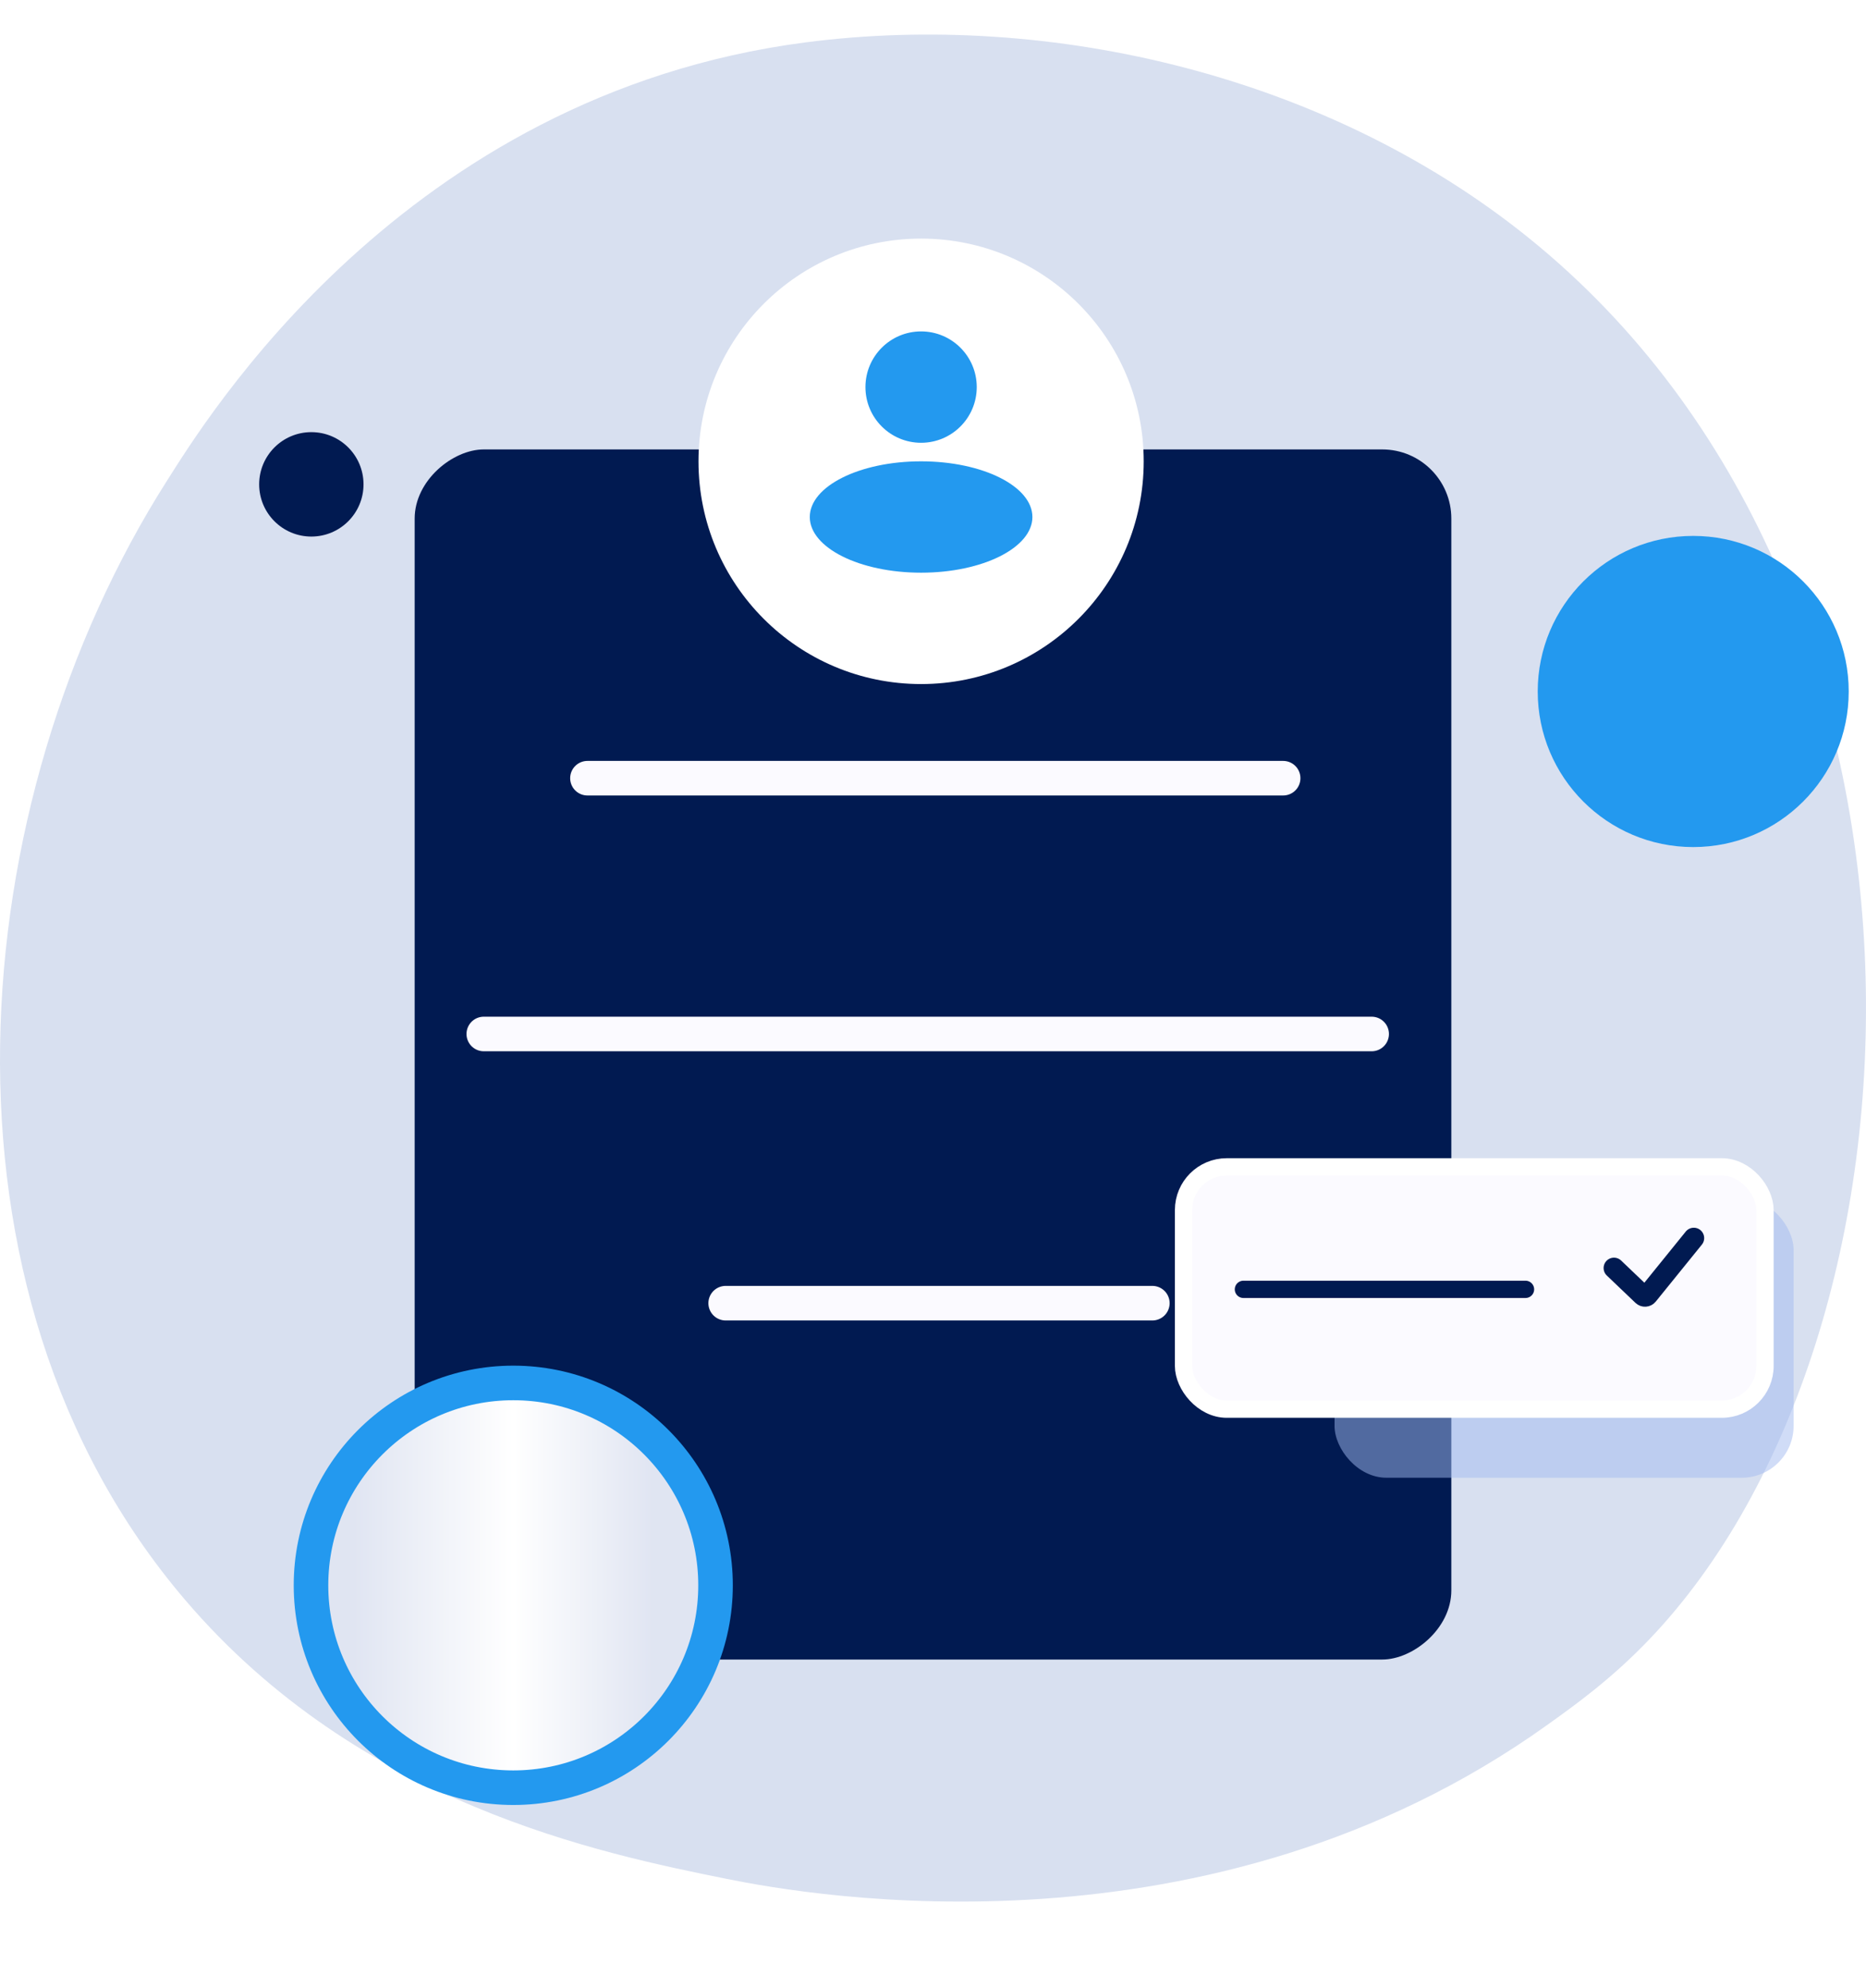 <svg width="108" height="115" viewBox="0 0 108 115" fill="none" xmlns="http://www.w3.org/2000/svg">
<path d="M95.481 94.808C93.264 97.13 91.164 98.63 89.505 99.814C70.017 113.731 46.96 109.677 42.058 108.686C34.819 107.224 20.834 104.397 10.72 92.555C-4.58 74.647 -2.2 46.428 9.669 27.802C11.839 24.396 23.306 5.485 46.615 2.453C60.721 0.617 77.163 4.32 89.071 14.248C114.066 35.092 112.287 77.2 95.481 94.808Z" fill="#D8E0F0"/>
<circle cx="3.02" cy="3.02" r="3.02" transform="matrix(-1 0 0 1 21.04 24.998)" fill="#011A51"/>
<rect x="84" y="25.998" width="70" height="60" rx="4" transform="rotate(90 84 25.998)" fill="#011A51"/>
<line x1="34" y1="45.016" x2="74.266" y2="45.016" stroke="#FBFAFF" stroke-width="2" stroke-linecap="round"/>
<line x1="42" y1="75.384" x2="66.695" y2="75.384" stroke="#FBFAFF" stroke-width="2" stroke-linecap="round"/>
<line x1="28" y1="59.812" x2="79.389" y2="59.812" stroke="#FBFAFF" stroke-width="2" stroke-linecap="round"/>
<g filter="url(#filter0_d_0_25058)">
<circle cx="53.311" cy="24.686" r="12.884" fill="white"/>
<circle cx="53.311" cy="20.392" r="3.221" fill="#2399EF"/>
<ellipse cx="53.311" cy="27.907" rx="6.442" ry="3.221" fill="#2399EF"/>
</g>
<circle cx="29.707" cy="91.705" r="11.707" fill="url(#paint0_linear_0_25058)" stroke="#2399EF" stroke-width="2"/>
<rect opacity="0.5" x="77.241" y="69.309" width="26.569" height="16.172" rx="3" fill="#A2BAF0"/>
<rect x="68.5" y="67.498" width="33.655" height="14.017" rx="2.5" fill="#FBFAFF" stroke="white"/>
<line x1="71.966" y1="74.584" x2="88.293" y2="74.584" stroke="#011A51" stroke-linecap="round"/>
<path d="M93.413 73.351L95.072 74.934C95.156 75.015 95.292 75.006 95.365 74.915L98.034 71.619" stroke="#011A51" stroke-width="1.2" stroke-linecap="round"/>
<circle cx="9" cy="9" r="9" transform="matrix(1 0 0 -1 89 49)" fill="#2399EF"/>
<defs>
<filter id="filter0_d_0_25058" x="40.428" y="11.803" width="25.767" height="27.768" filterUnits="userSpaceOnUse" color-interpolation-filters="sRGB">
<feFlood flood-opacity="0" result="BackgroundImageFix"/>
<feColorMatrix in="SourceAlpha" type="matrix" values="0 0 0 0 0 0 0 0 0 0 0 0 0 0 0 0 0 0 127 0" result="hardAlpha"/>
<feOffset dy="2"/>
<feComposite in2="hardAlpha" operator="out"/>
<feColorMatrix type="matrix" values="0 0 0 0 0 0 0 0 0 0 0 0 0 0 0 0 0 0 0.07 0"/>
<feBlend mode="normal" in2="BackgroundImageFix" result="effect1_dropShadow_0_25058"/>
<feBlend mode="normal" in="SourceGraphic" in2="effect1_dropShadow_0_25058" result="shape"/>
</filter>
<linearGradient id="paint0_linear_0_25058" x1="37.793" y1="90.55" x2="20.465" y2="90.55" gradientUnits="userSpaceOnUse">
<stop stop-color="#E0E5F2"/>
<stop offset="0.465" stop-color="white"/>
<stop offset="1" stop-color="#E0E5F2"/>
</linearGradient>
</defs>
</svg>
